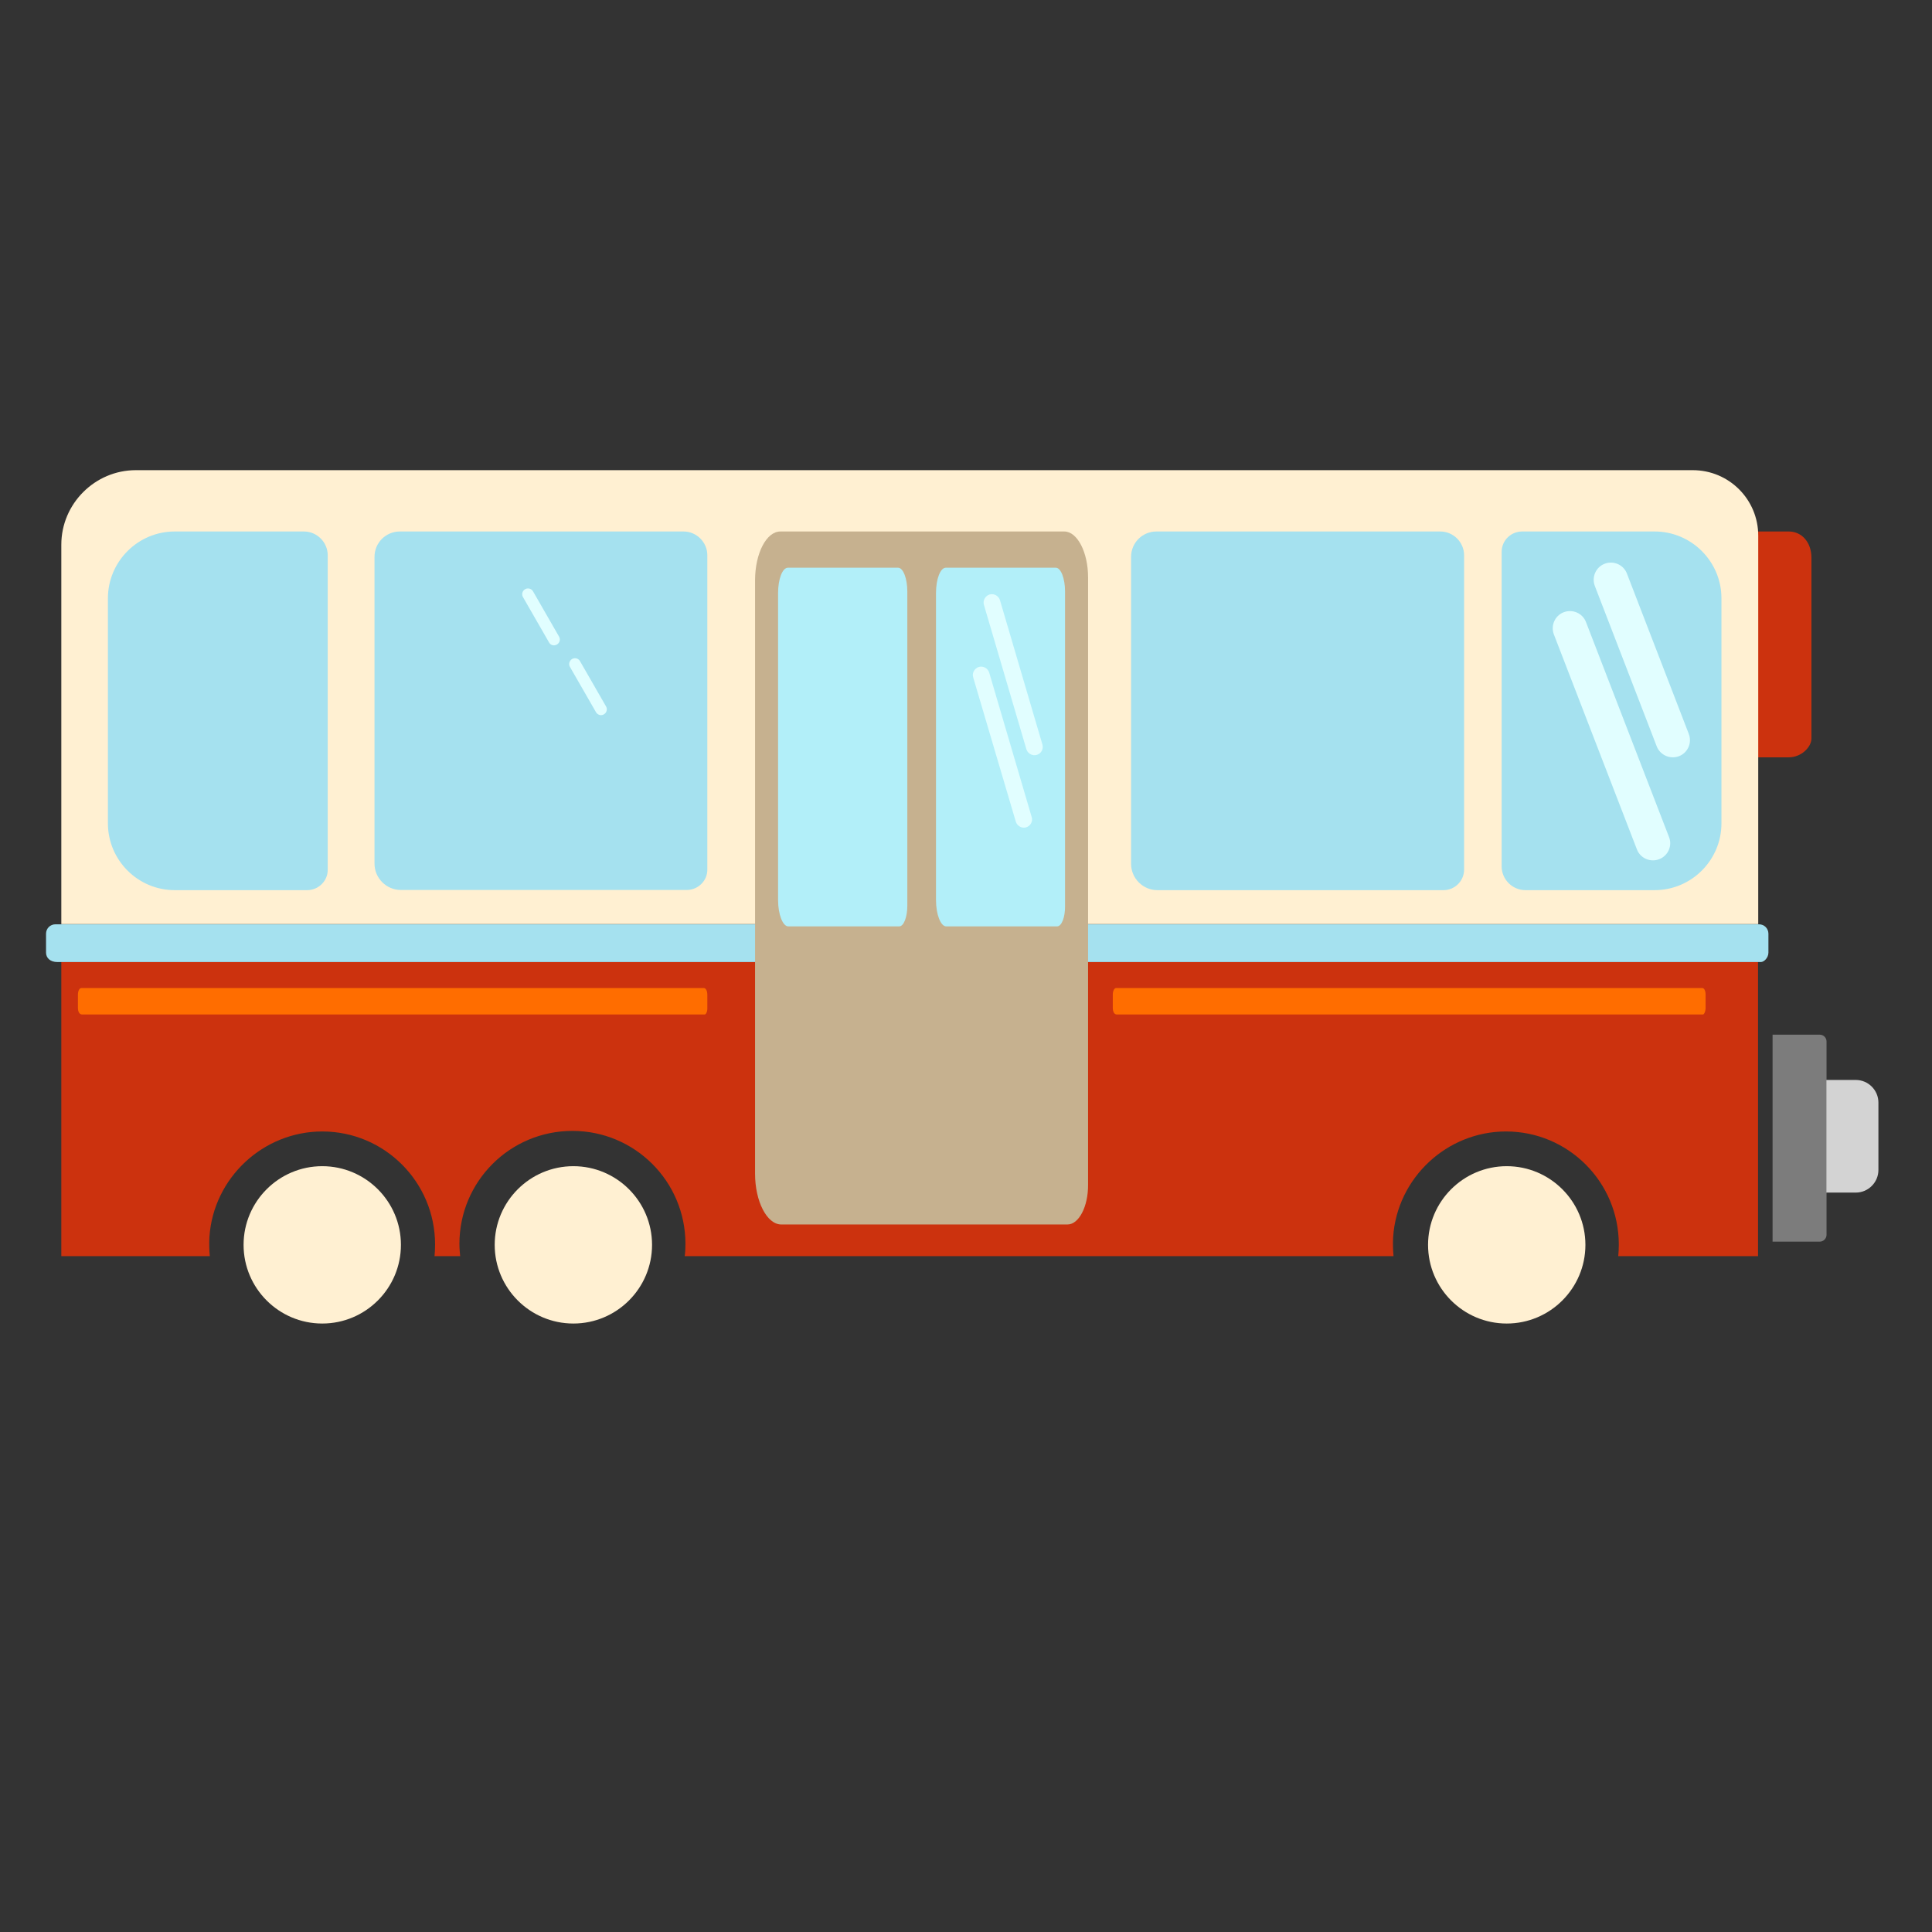 <?xml version="1.0" standalone="no"?><!DOCTYPE svg PUBLIC "-//W3C//DTD SVG 1.1//EN" "http://www.w3.org/Graphics/SVG/1.1/DTD/svg11.dtd"><svg t="1531987989482" class="icon" style="" viewBox="0 0 1024 1024" version="1.1" xmlns="http://www.w3.org/2000/svg" p-id="1567" xmlns:xlink="http://www.w3.org/1999/xlink" width="200" height="200"><rect x="0" y="0" width="1024" height="1024" fill="#333333" stroke="none"/><defs><style type="text/css"></style></defs><path d="M170.8 701.5c-23 0-41.7-18.7-41.7-41.7s18.7-41.7 41.7-41.7 41.7 18.7 41.7 41.7-18.7 41.7-41.7 41.7z" fill="#FFF0D2" p-id="1568"></path><path d="M170.8 628.1c17.5 0 31.7 14.2 31.7 31.7s-14.2 31.7-31.7 31.7-31.7-14.2-31.7-31.7 14.2-31.7 31.7-31.7m0-20c-28.6 0-51.7 23.1-51.7 51.7s23.1 51.7 51.7 51.7 51.7-23.1 51.7-51.7-23.1-51.7-51.7-51.7z" fill="" p-id="1569"></path><path d="M170.8 659.8m-7.8 0a7.8 7.8 0 1 0 15.6 0 7.8 7.8 0 1 0-15.6 0Z" fill="#FFF0D2" p-id="1570"></path><path d="M170.8 655c2.7 0 4.8 2.2 4.8 4.8s-2.2 4.8-4.8 4.8-4.8-2.2-4.8-4.8 2.1-4.8 4.8-4.8m0-6c-6 0-10.8 4.8-10.8 10.8s4.8 10.8 10.8 10.8 10.8-4.8 10.8-10.8-4.8-10.8-10.8-10.8z" fill="" p-id="1571"></path><path d="M303.9 659.8m-7.8 0a7.8 7.8 0 1 0 15.6 0 7.8 7.8 0 1 0-15.6 0Z" fill="#FFF0D2" p-id="1572"></path><path d="M303.9 655c2.7 0 4.8 2.2 4.8 4.8s-2.2 4.8-4.8 4.8c-2.7 0-4.8-2.2-4.8-4.8s2.1-4.8 4.8-4.8m0-6c-6 0-10.8 4.8-10.8 10.8s4.8 10.8 10.8 10.8 10.8-4.8 10.8-10.8-4.8-10.8-10.8-10.8z" fill="" p-id="1573"></path><path d="M303.9 659.8m-7.8 0a7.8 7.8 0 1 0 15.6 0 7.8 7.8 0 1 0-15.6 0Z" fill="#FFF0D2" p-id="1574"></path><path d="M303.9 655c2.7 0 4.8 2.2 4.8 4.8s-2.2 4.8-4.8 4.8c-2.7 0-4.8-2.2-4.8-4.8s2.1-4.8 4.8-4.8m0-6c-6 0-10.8 4.8-10.8 10.8s4.8 10.8 10.8 10.8 10.8-4.8 10.8-10.8-4.8-10.8-10.8-10.8z" fill="" p-id="1575"></path><path d="M303.9 701.5c-23 0-41.7-18.7-41.7-41.7s18.7-41.7 41.7-41.7 41.7 18.7 41.7 41.7-18.7 41.7-41.7 41.7z" fill="#FFF0D2" p-id="1576"></path><path d="M303.9 628.1c17.5 0 31.7 14.2 31.7 31.7s-14.2 31.7-31.7 31.7-31.7-14.2-31.7-31.7 14.2-31.7 31.7-31.7m0-20c-28.6 0-51.7 23.1-51.7 51.7s23.1 51.7 51.7 51.7 51.7-23.1 51.7-51.7-23.1-51.7-51.7-51.7z" fill="" p-id="1577"></path><path d="M798.6 701.5c-23 0-41.7-18.7-41.7-41.7s18.7-41.7 41.7-41.7 41.7 18.7 41.7 41.7-18.7 41.7-41.7 41.7z" fill="#FFF0D2" p-id="1578"></path><path d="M798.6 628.1c17.5 0 31.7 14.2 31.7 31.7s-14.2 31.7-31.7 31.7-31.7-14.2-31.7-31.7 14.2-31.7 31.7-31.7m0-20c-28.6 0-51.7 23.1-51.7 51.7s23.1 51.7 51.7 51.7 51.7-23.1 51.7-51.7-23.1-51.7-51.7-51.7z" fill="" p-id="1579"></path><path d="M948.1 401.4h-16.6V281.7h16.6c6.6 0 12 5.4 12 14v95.7c0 4.6-5.4 10-12 10z" fill="#CC320E" p-id="1580"></path><path d="M964.5 658.1h-25V548.4h25c2 0 3.6 1.6 3.6 3.6v102.5c0 1.9-1.6 3.6-3.6 3.6z" fill="#7C7C7C" p-id="1581"></path><path d="M983.6 632.1H968v-59.7h15.6c6.6 0 12 5.4 12 12v35.7c0 6.6-5.4 12-12 12z" fill="#D3D3D3" p-id="1582"></path><path d="M931.9 489.8V283.9c0-19.2-15.5-34.7-34.7-34.7H72c-21.7 0-39.5 17.8-39.5 39.5v201.1h899.4z" fill="#FFF0D2" p-id="1583"></path><path d="M883.8 225.3v-5.9c0-17.1-12.3-15.4-28.5-7.8-4.3 2-9.1 3.1-13.9 3.1H553.3c-5.6 0-11.2-1-16.5-3-18.4-7.2-32.4-6.8-32.4 12.5v1.1h379.4z" fill="" p-id="1584"></path><path d="M32.5 509.8v156h78.7c-0.3-3.3-0.4-6.7-0.2-10.2 2.1-31.3 28.5-55.9 59.8-55.9 33 0 59.8 26.8 59.8 59.9 0 2.1-0.1 4.1-0.3 6.2h13.6c-0.2-2.1-0.4-4.3-0.4-6.5 0-33.1 26.8-59.9 59.9-59.9s59.9 26.8 59.9 59.9c0 2.2-0.1 4.4-0.4 6.5h375.7c-0.3-3.3-0.4-6.7-0.2-10.2 2.1-31.3 28.5-55.9 59.8-55.9 33 0 59.8 26.8 59.8 59.9 0 2.1-0.1 4.1-0.3 6.2h74.1v-156H32.5z" fill="#CC320E" p-id="1585"></path><path d="M933.3 509.9H30.4c-3.8 0-6-2.2-6-5v-10c0-2.8 2.2-5 5-5h902.9c2.8 0 5 2.2 5 5v10c0 2.7-2.3 5-4 5z" fill="#A5E1EF" p-id="1586"></path><path d="M902.6 537.7H591.9c-1.3 0-2.1-1.5-2.1-3.5v-7c0-2 0.8-3.5 1.7-3.5h310.8c1 0 1.7 1.5 1.7 3.5v7c0 1.9-0.8 3.5-1.4 3.5zM373.5 537.7h-330c-1.4 0-2.2-1.5-2.2-3.5v-7c0-2 0.8-3.5 1.8-3.5h330c1 0 1.8 1.5 1.8 3.5v7c0.1 1.9-0.7 3.5-1.4 3.5z" fill="#FF6D00" p-id="1587"></path><path d="M162.8 471.8H92.6c-19.5 0-35.4-15.9-35.4-35.4V317.1c0-19.5 15.9-35.4 35.4-35.4h68.5c6.9 0 12.6 5.7 12.6 12.6v166.6c0.1 6-4.9 10.9-10.9 10.9zM364 471.7H212.4c-7.6 0-13.9-6.3-13.9-13.9V295.1c0-7.4 6-13.4 13.4-13.4h150.4c6.9 0 12.6 5.7 12.6 12.6v166.5c0.1 6-4.9 10.9-10.9 10.9z" fill="#A5E1EF" p-id="1588"></path><path d="M565.8 649H414.1c-7.6 0-13.9-12.2-13.9-26.9V307.6c0-14.3 6-25.9 13.4-25.9h150.5c6.9 0 12.6 11 12.6 24.3v321.9c0.1 11.6-4.9 21.1-10.9 21.1z" fill="#C6B18F" p-id="1589"></path><path d="M765.1 471.8H613.4c-7.6 0-13.9-6.3-13.9-13.9V295.1c0-7.4 6-13.4 13.4-13.4h150.5c6.9 0 12.6 5.7 12.6 12.6v166.6c0 6-4.9 10.9-10.9 10.9z" fill="#A5E1EF" p-id="1590"></path><path d="M476.6 491h-58.8c-2.9 0-5.4-6.3-5.4-13.9V314.3c0-7.4 2.3-13.4 5.2-13.4H476c2.7 0 4.9 5.7 4.9 12.6v166.6c0 6-1.9 10.9-4.3 10.9zM560.3 491h-58.8c-2.9 0-5.4-6.3-5.4-13.9V314.3c0-7.4 2.3-13.4 5.2-13.4h58.3c2.7 0 4.9 5.7 4.9 12.6v166.6c0.1 6-1.8 10.9-4.2 10.9z" fill="#B2EFF9" p-id="1591"></path><path d="M806.8 281.7H877c19.5 0 35.4 15.9 35.4 35.4v119.3c0 19.5-15.9 35.4-35.4 35.4h-68.5c-6.9 0-12.6-5.7-12.6-12.6V292.7c-0.1-6.1 4.8-11 10.9-11z" fill="#A5E1EF" p-id="1592"></path><path d="M303.9 659.8m-7.8 0a7.8 7.8 0 1 0 15.6 0 7.8 7.8 0 1 0-15.6 0Z" fill="#FFF0D2" p-id="1593"></path><path d="M303.9 655c2.7 0 4.8 2.2 4.8 4.8s-2.2 4.8-4.8 4.8-4.8-2.2-4.8-4.8 2.1-4.8 4.8-4.8m0-6c-6 0-10.8 4.8-10.8 10.8s4.8 10.8 10.8 10.8 10.8-4.8 10.8-10.8-4.8-10.8-10.8-10.8z" fill="" p-id="1594"></path><path d="M798.6 659.8m-7.8 0a7.8 7.8 0 1 0 15.6 0 7.8 7.8 0 1 0-15.6 0Z" fill="#FFF0D2" p-id="1595"></path><path d="M798.6 655c2.7 0 4.8 2.2 4.8 4.8s-2.2 4.8-4.8 4.8c-2.7 0-4.8-2.2-4.8-4.8s2.1-4.8 4.8-4.8m0-6c-6 0-10.8 4.8-10.8 10.8s4.8 10.8 10.8 10.8 10.8-4.8 10.8-10.8-4.8-10.8-10.8-10.8z" fill="" p-id="1596"></path><path d="M879.4 455.4c-4.7 1.8-10-0.5-11.8-5.2l-44-113.9c-1.8-4.7 0.5-10 5.2-11.8 4.7-1.8 10 0.5 11.8 5.2l44 113.9c1.9 4.7-0.5 10-5.2 11.8zM889.9 400.8c4.7-1.8 7-7.1 5.2-11.8l-32.8-85c-1.8-4.7-7.1-7-11.8-5.2-4.7 1.8-7 7.1-5.2 11.8l32.8 85c1.8 4.6 7.1 7 11.8 5.2zM549.5 400.1c-2.3 0.7-4.8-0.7-5.5-3l-22.5-76.5c-0.7-2.3 0.7-4.8 3-5.5 2.3-0.7 4.8 0.7 5.5 3l22.5 76.5c0.7 2.4-0.7 4.9-3 5.5zM543.9 438.5c-2.3 0.7-4.8-0.7-5.5-3L515.8 359c-0.7-2.3 0.7-4.8 3-5.5 2.3-0.7 4.8 0.7 5.5 3l22.5 76.5c0.8 2.3-0.6 4.8-2.9 5.5z" fill="#E1FEFF" p-id="1597"></path><path d="M595.2 145.2H335.8c-2.6 0-4.6-2.1-4.6-4.6 0-2.6 2.1-4.6 4.6-4.6h259.4c2.6 0 4.6 2.1 4.6 4.6 0 2.5-2.1 4.6-4.6 4.6z" fill="" p-id="1598"></path><path d="M731.2 220.7l-155.1-68c-2.3-1-3.4-3.8-2.4-6.1s3.8-3.4 6.1-2.4l155.1 68c2.3 1 3.4 3.8 2.4 6.1-1 2.4-3.7 3.5-6.1 2.4z" fill="" p-id="1599"></path><path d="M355.1 460.8H220.9c-6.7 0-12.3-5.6-12.3-12.3v-144c0-6.5 5.3-11.9 11.9-11.9h133.2c6.1 0 11.1 5 11.1 11.1v147.4c0.1 5.4-4.3 9.7-9.7 9.7z" fill="#A5E1EF" p-id="1600"></path><path d="M291 340.5l-13.8-24c-0.9-1.5-0.3-3.4 1.1-4.2 1.5-0.9 3.4-0.3 4.2 1.1l13.8 24c0.9 1.5 0.3 3.4-1.1 4.2-1.5 0.9-3.4 0.4-4.2-1.1zM315.9 377.5l-13.8-24c-0.9-1.5-0.3-3.4 1.1-4.2 1.5-0.9 3.4-0.3 4.2 1.1l13.8 24c0.9 1.5 0.3 3.4-1.1 4.2-1.4 0.9-3.3 0.4-4.2-1.1z" fill="#E1FEFF" p-id="1601"></path></svg>
